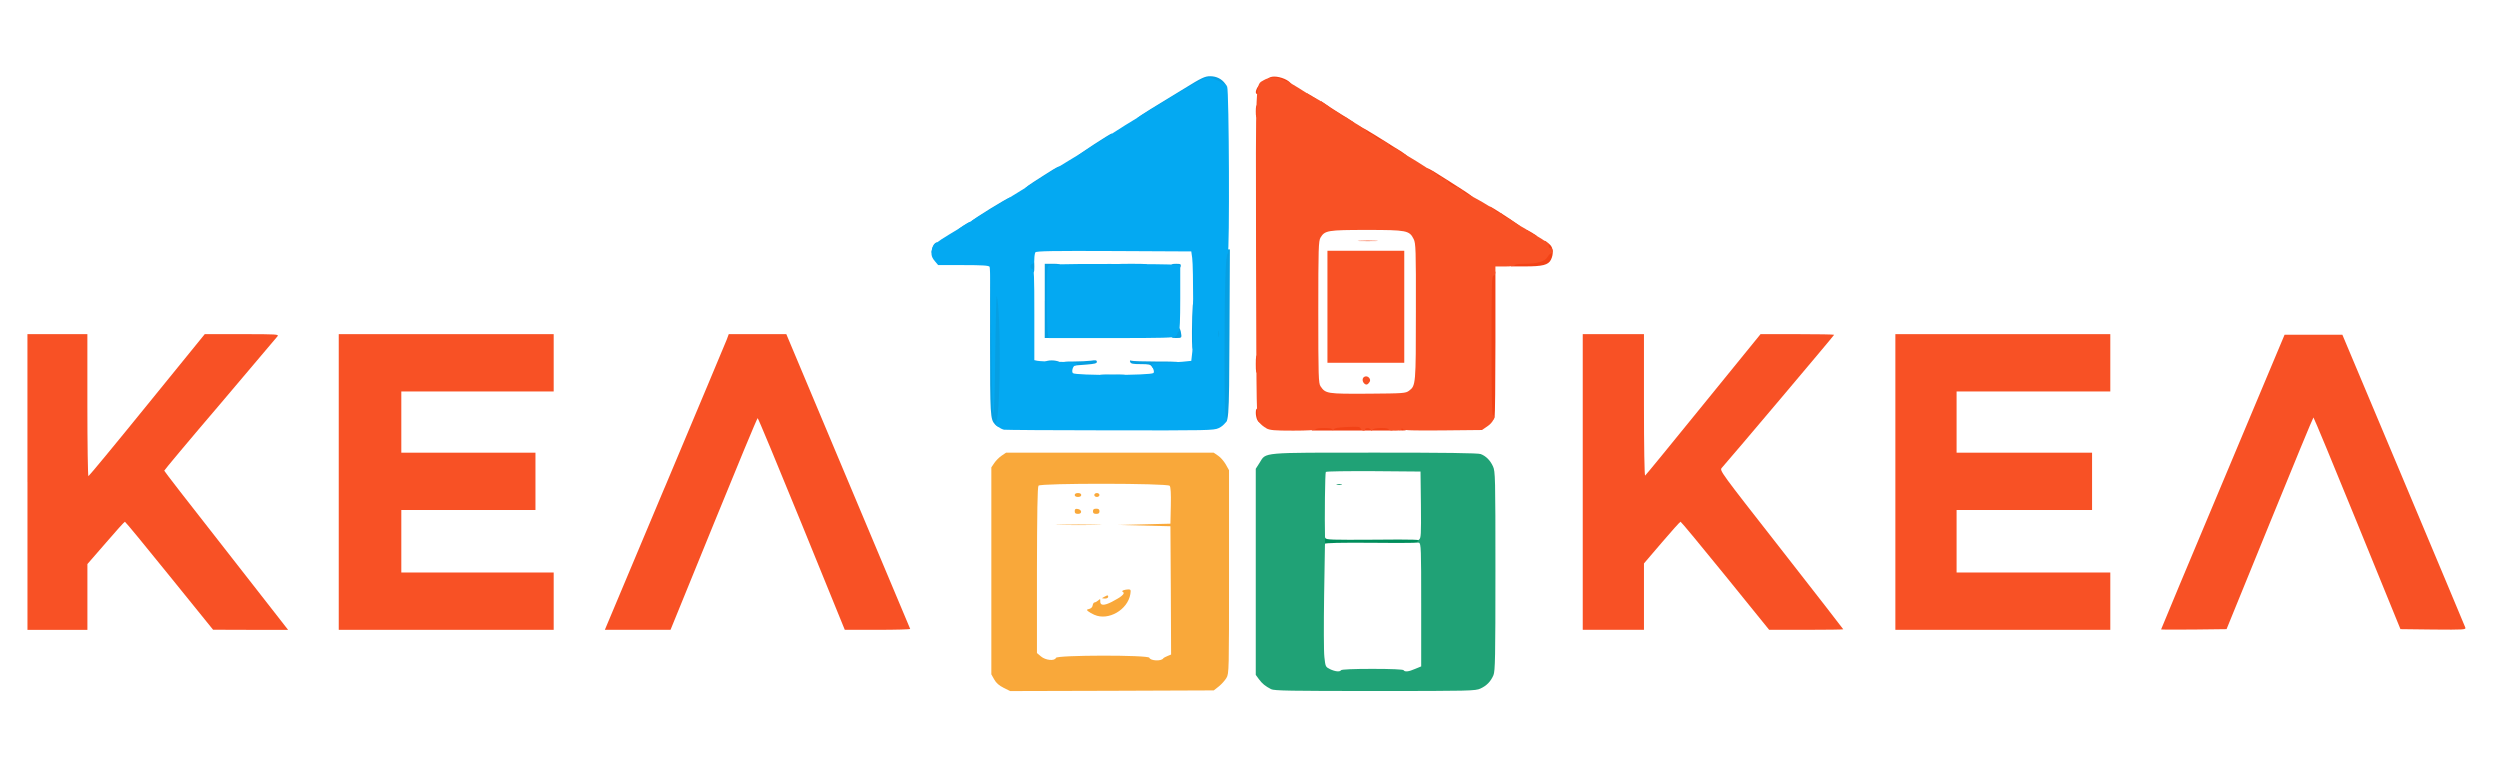 <?xml version="1.0"?>
<svg width="820" height="250" xmlns="http://www.w3.org/2000/svg" xmlns:svg="http://www.w3.org/2000/svg" preserveAspectRatio="xMidYMid meet" version="1.0">
 <g class="layer">
  <title>Layer 1</title>
  <g fill="#000000" id="svg_1">
   <path d="m2010.8,1826.8c-0.2,-1.9 -1.1,-2.4 -5,-2.9c-6.5,-1 -10.5,-3.6 -12.9,-8.7c-5,-10.2 1.2,-20.2 13.4,-21.8c3.7,-0.5 4.7,-1.1 4.7,-2.5c0,-1.4 0.7,-1.9 3,-1.9c2.2,0 3,0.5 3,1.8c0,1.4 1.3,2.1 5.9,3c7.1,1.5 11.5,5.1 13,10.8c2.7,10.1 -4.7,19.4 -15.4,19.4c-3.1,0 -3.5,0.3 -3.5,2.5c0,2.1 -0.5,2.5 -2.9,2.5c-2.3,0 -3,-0.5 -3.3,-2.2zm0.2,-18.4c0,-10.2 -0.2,-11.5 -1.6,-11c-0.9,0.3 -2.5,0.6 -3.6,0.6c-1.1,0 -3.5,1.5 -5.4,3.4c-3.7,3.7 -4.4,8 -2.1,12.6c1.4,2.8 7,6 10.5,6c2.2,0 2.2,-0.2 2.2,-11.6zm13.7,9.9c9.9,-4.7 6.7,-20.3 -4.3,-20.3l-3.4,0l0,11c0,10.5 0.1,11 2.1,11c1.2,0 3.7,-0.7 5.6,-1.7z" id="svg_2"/>
   <path d="m620,1809l0,-19l14.5,0l14.5,0l0,2.5l0,2.5l-11.5,0l-11.5,0l0,5.5l0,5.5l7.5,0c11.8,0 17.5,3.5 17.5,10.7c0,7.7 -7.6,11.3 -23.6,11.3l-7.4,0l0,-19zm22.8,12.4c2.6,-1.8 2.9,-6 0.5,-8.6c-1.3,-1.4 -3.1,-1.8 -9.5,-1.8l-7.8,0l0,6l0,6l7.3,0c4.9,0 8,-0.5 9.5,-1.6z" id="svg_3"/>
   <path d="m665,1809.2l0,-19.2l3,0l3,0l0,6.4l0,6.3l7.9,0.6c4.3,0.3 8.9,1.1 10.3,1.7c5.2,2.4 7.3,10.2 4.3,16c-2.4,4.6 -6.4,6 -18.1,6.7l-10.4,0.6l0,-19.1zm21.4,11.7c3.3,-2.6 3.6,-7.9 0.6,-10.9c-1.6,-1.6 -3.3,-2 -9,-2l-7,0l0,7.5l0,7.5l6.4,0c4.9,0 6.9,-0.5 9,-2.1z" id="svg_4"/>
   <path d="m702,1809l0,-19l3,0l3,0l0,19l0,19l-3,0l-3,0l0,-19z" id="svg_5"/>
   <path d="m732,1811.5l0,-16.5l-6.5,0c-6.3,0 -6.5,-0.1 -6.5,-2.5l0,-2.5l15.5,0l15.5,0l0,2.5c0,2.4 -0.3,2.5 -6,2.5l-6,0l0,16.5l0,16.5l-3,0l-3,0l0,-16.5z" id="svg_6"/>
   <path d="m771.7,1826.5c-13,-4.6 -16.6,-20.8 -6.8,-30.6c5.6,-5.7 14.5,-7.4 21.9,-4.4c16,6.7 16,28.3 0,35c-4.5,1.8 -10,1.9 -15.1,0zm13.9,-5.1c4,-1.9 7.4,-7.7 7.4,-12.5c0,-8 -7.9,-14.8 -15.7,-13.6c-13.6,2.2 -16.5,19.7 -4.2,25.9c4.3,2.2 8.1,2.3 12.5,0.2z" id="svg_7"/>
   <path d="m813,1809.1l0,-19.1l6.9,0c3.7,0 9.3,0.4 12.2,1c9.3,1.7 12.7,8.5 7.4,14.8c-2.9,3.4 -3.1,4.2 -1.1,4.2c1.9,0 5.6,4.8 5.6,7.2c0,3.2 -2.7,7.3 -5.7,8.7c-1.5,0.7 -7.9,1.5 -14,1.8l-11.3,0.6l0,-19.2zm23,11.9c2.4,-2.4 2.6,-5.3 0.4,-7.4c-1.1,-1.2 -3.6,-1.6 -9.5,-1.6l-7.9,0l0,5.5l0,5.5l7.5,0c6.2,0 7.9,-0.4 9.5,-2zm-1.8,-15.7c2.4,-2.1 2.3,-5.8 -0.2,-8.3c-1.6,-1.6 -3.3,-2 -8.5,-2l-6.5,0l0,6l0,6l6.7,0c4.8,0 7.2,-0.5 8.5,-1.7z" id="svg_8"/>
   <path d="m853.7,1826.3c0.4,-1 4.1,-9.4 8.4,-18.8c7.1,-16 7.8,-17 10.5,-17.3c2.9,-0.3 3.1,0 11.2,18c4.5,10.1 8.2,18.6 8.2,19.1c0,0.4 -1.3,0.7 -2.9,0.7c-2.4,0 -3.1,-0.6 -4.5,-4.5l-1.8,-4.5l-9.9,0l-10,0l-2,4.5c-1.7,3.9 -2.4,4.5 -4.9,4.5c-2.4,0 -2.8,-0.3 -2.3,-1.7zm25.7,-14.5c-1.8,-5.8 -6.6,-15 -7.3,-14.2c-0.4,0.5 -1.5,2.7 -2.4,4.9c-0.8,2.2 -2.3,5.7 -3.1,7.8l-1.6,3.7l7.6,0c7.3,0 7.5,-0.1 6.8,-2.2z" id="svg_9"/>
   <path d="m905.9,1822.5l3.9,-5.5l-3.9,-3.9c-3.5,-3.5 -3.9,-4.4 -3.9,-9c0,-4.4 0.5,-5.6 3.3,-8.6c3.6,-4 9.3,-5.5 20.3,-5.5l6.4,0l0,19l0,19l-3,0c-3,0 -3,-0.1 -3,-5.5l0,-5.5l-5.4,0l-5.3,0l-3.7,5.5c-3,4.6 -4.1,5.5 -6.6,5.5l-2.9,0l3.8,-5.5zm20.1,-19l0,-8.5l-4.2,0c-6,0 -11.6,1.8 -12.8,4c-1.7,3.2 -1.2,8.8 1,11c1.6,1.6 3.3,2 9,2l7,0l0,-8.5z" id="svg_10"/>
   <path d="m976,1811.5l0,-16.5l-6,0c-5.7,0 -6,-0.1 -6,-2.5l0,-2.5l15.5,0l15.5,0l0,2.5c0,2.4 -0.2,2.5 -6.5,2.5l-6.5,0l0,16.5l0,16.5l-3,0l-3,0l0,-16.5z" id="svg_11"/>
   <path d="m1007,1809l0,-19l13,0l13,0l0,2.5l0,2.5l-10,0l-10,0l0,5.5l0,5.5l9,0c8.9,0 9,0 9,2.5c0,2.5 -0.1,2.5 -9,2.5l-9,0l0,6l0,6l10.5,0l10.5,0l0,2.5l0,2.5l-13.5,0l-13.5,0l0,-19z" id="svg_12"/>
   <path d="m1044,1827.4c0,-0.3 2.9,-4.7 6.4,-9.7l6.4,-9.2l-6.4,-9.3l-6.4,-9.2l3.4,0c3,0 3.8,0.6 7.7,6.5c2.4,3.5 4.7,6.5 5.1,6.5c0.3,0 2.7,-2.9 5.3,-6.5c3.9,-5.5 5.1,-6.5 7.6,-6.5c1.6,0 2.9,0.3 2.9,0.6c0,0.3 -2.7,4.4 -6,9.1l-6,8.6l6.5,9.3c3.6,5.1 6.5,9.5 6.5,9.8c0,0.3 -1.3,0.6 -3,0.6c-2.5,0 -3.7,-1 -8.1,-7c-2.8,-3.8 -5.4,-7 -5.7,-7c-0.4,0 -2.9,3.2 -5.5,7c-4.1,6 -5.2,7 -7.8,7c-1.6,0 -2.9,-0.3 -2.9,-0.6z" id="svg_13"/>
   <path d="m1090,1809l0,-19l3,0l3,0l0,8l0,8l10,0l10,0l0,-8l0,-8l3,0l3,0l0,19l0,19l-3,0l-3,0l0,-8.5l0,-8.5l-10,0l-10,0l0,8.5l0,8.5l-3,0l-3,0l0,-19z" id="svg_14"/>
   <path d="m1139,1809l0,-19l3,0l2.9,0l0.3,13.8l0.3,13.7l10.4,-13.7c9.1,-12 10.8,-13.8 13.3,-13.8l2.8,0l0,19l0,19l-3,0l-3,0l0,-13.5c0,-7.4 -0.4,-13.5 -0.8,-13.5c-0.4,0 -5.2,6.1 -10.7,13.5c-8.6,11.5 -10.4,13.4 -12.7,13.5l-2.8,0l0,-19z" id="svg_15"/>
   <path d="m1188,1809l0,-19l3,0l3,0l0,8l0,8l4.3,0c4.2,0 4.3,-0.1 9.6,-8c4.7,-6.9 5.8,-8 8.3,-8c3.3,0 3.5,-0.4 -3.5,9.4c-2.6,3.7 -5.1,7.4 -5.4,8.2c-0.3,0.8 2.2,5.4 5.6,10.3c3.4,4.9 6.1,9.2 6.1,9.5c0,0.3 -1.3,0.6 -2.8,0.6c-2.5,0 -3.7,-1.1 -8.3,-8c-5.3,-7.8 -5.5,-7.9 -9.6,-8l-4.3,0l0,8l0,8l-3,0l-3,0l0,-19z" id="svg_16"/>
   <path d="m1229.5,1822.8c1.3,-2.9 5,-11.4 8.3,-18.8c5.7,-12.5 6.3,-13.5 9,-13.8c2.8,-0.3 3.1,0.1 8.2,11.5c3,6.5 6.8,15.1 8.7,19.1l3.2,7.2l-2.9,0c-2.6,0 -3.3,-0.7 -5.2,-4.5l-2.2,-4.5l-9.8,0l-9.7,0l-2,4.5c-1.7,3.9 -2.4,4.5 -5,4.5l-3,0l2.4,-5.2zm24.5,-9.5c0,-1.5 -6.4,-16.3 -7,-16.3c-0.4,0 -2.3,3.8 -4.2,8.5l-3.6,8.5l7.4,0c4.1,0 7.4,-0.3 7.4,-0.7z" id="svg_17"/>
   <path d="m1306.4,1826.1c-5,-2.3 -6.1,-3.8 -4.2,-5.7c1.2,-1.2 1.9,-1.1 5.3,0.7c6,3.1 12,2.2 16.2,-2.5c1.8,-2 3.3,-4.5 3.3,-5.6c0,-1.8 -0.6,-2 -8.5,-2c-8.4,0 -8.5,0 -8.5,-2.5c0,-2.5 0.1,-2.5 8.5,-2.5c9.9,0 10.5,-0.8 5.2,-6.6c-4.2,-4.7 -10.2,-5.6 -16.2,-2.5c-3.4,1.8 -4.1,1.9 -5.3,0.7c-1.9,-1.9 -0.8,-3.4 4.2,-5.7c5,-2.3 10.5,-2.4 15.4,-0.4c7.7,3.3 11.5,9.1 11.5,17.5c0,8.4 -3.8,14.2 -11.5,17.5c-4.9,2 -10.4,1.9 -15.4,-0.4z" id="svg_18"/>
   <path d="m1343,1825.5c0,-1.8 0.7,-2.6 2.5,-3.1c1.4,-0.3 3,-1.5 3.6,-2.6c0.9,-1.6 2.7,-19.9 2.9,-28c0,-1.6 1.3,-1.8 13.5,-1.8l13.5,0l0,19l0,19l-3,0l-3,0l0,-16.5l0,-16.5l-7.8,0l-7.9,0l-1.1,12.4c-1.4,16.2 -3.7,20.6 -10.6,20.6c-2.1,0 -2.6,-0.5 -2.6,-2.5z" id="svg_19"/>
   <path d="m1395,1809l0,-19l13.5,0l13.5,0l0,2.5l0,2.5l-10.5,0l-10.5,0l0,5.5l0,5.5l9,0c8.9,0 9,0 9,2.5c0,2.5 -0.1,2.5 -9,2.5l-9,0l0,6l0,6l10.5,0l10.5,0l0,2.5l0,2.5l-13.5,0l-13.5,0l0,-19z" id="svg_20"/>
   <path d="m1436,1809l0,-19l3,0l3,0l0,8l0,8l4.3,0c4.1,0 4.3,-0.1 9.5,-8c4.6,-7.1 5.6,-8 8.3,-8l3,0l-6.4,9.3l-6.5,9.2l6.4,9.3c3.5,5.2 6.4,9.6 6.4,9.8c0,0.2 -1.3,0.4 -2.9,0.4c-2.6,0 -3.7,-1.1 -8.6,-8c-5.4,-7.7 -5.8,-8 -9.6,-8l-3.9,0l0,8l0,8l-3,0l-3,0l0,-19z" id="svg_21"/>
   <path d="m1488,1811.5l0,-16.5l-6.5,0c-6.3,0 -6.5,-0.1 -6.5,-2.5l0,-2.5l15.5,0l15.5,0l0,2.5c0,2.4 -0.3,2.5 -6,2.5l-6,0l0,16.5l0,16.5l-3,0l-3,0l0,-16.5z" id="svg_22"/>
   <path d="m1518,1808.8l0,-19.1l10.4,0.6c6.5,0.4 11.6,1.2 13.5,2.2c5.9,3 8.3,9.7 5.7,15.8c-2.1,5.2 -6.5,7.5 -15.8,8.3l-7.8,0.7l0,5.3c0,5.3 0,5.4 -3,5.4l-3,0l0,-19.2zm22.4,0.3c1.2,-1.3 2,-3.4 2,-5.6c0,-5.5 -2.7,-7.5 -11.2,-8.2l-7.2,-0.6l0,8.8l0,8.8l7.2,-0.6c5.3,-0.5 7.7,-1.1 9.2,-2.6z" id="svg_23"/>
   <path d="m1568.9,1825.2c-3.9,-2 -5.8,-3.8 -7.6,-7.1c-5,-9.6 -1.8,-20.4 7.6,-25.3c13.9,-7.3 29.1,1.2 29.1,16.2c0,15 -15.2,23.5 -29.1,16.2zm15.6,-3.6c4.5,-1.9 7.5,-6.9 7.5,-12.6c0,-10.6 -9.5,-16.7 -19.5,-12.6c-9.8,4.1 -10,20.9 -0.2,25.1c4.2,1.8 7.9,1.8 12.2,0.1z" id="svg_24"/>
   <path d="m1612,1809l0,-19l3,0l3,0l0,8l0,8l10.5,0l10.5,0l0,-8l0,-8l3,0l3,0l0,19l0,19l-3,0l-2.9,0l-0.3,-8.2l-0.3,-8.3l-10.2,-0.3l-10.3,-0.3l0,8.6l0,8.5l-3,0l-3,0l0,-19z" id="svg_25"/>
   <path d="m1661,1809l0,-19l3,0l3,0l0,13.5c0,7.4 0.3,13.5 0.8,13.5c0.4,-0.1 5.2,-6.1 10.7,-13.5c8.6,-11.6 10.4,-13.5 12.8,-13.5l2.7,0l0,19l0,19l-3,0l-3,0l0,-13.5c0,-7.4 -0.3,-13.5 -0.7,-13.5c-0.5,0.1 -5.3,6.1 -10.8,13.5c-8.6,11.7 -10.3,13.5 -12.7,13.5l-2.8,0l0,-19z" id="svg_26"/>
   <path d="m1710,1809l0,-19l3,0l3,0l0,8l0,8l4.3,0c4.3,0 4.4,-0.1 9.8,-8c4.5,-6.7 5.8,-8 8.2,-8c1.5,0 2.7,0.2 2.7,0.5c0,0.3 -2.7,4.3 -6,8.9c-3.3,4.7 -6,8.7 -6,9.1c0,0.4 3,4.9 6.6,10.1l6.5,9.4l-3.3,0c-3.1,0 -3.8,-0.7 -8.7,-8c-5.4,-7.9 -5.5,-8 -9.8,-8l-4.3,0l0,8l0,8l-3,0l-3,0l0,-19z" id="svg_27"/>
   <path d="m1750,1827.3c0,-0.5 3.7,-9 8.2,-19.1c8.1,-18 8.3,-18.3 11.2,-18c2.7,0.3 3.4,1.3 10.5,17.3c10.2,22.5 9.6,20.5 6.1,20.5c-2.5,0 -3.2,-0.6 -4.9,-4.5l-2,-4.5l-9.9,0l-10,0l-1.9,4.5c-1.5,3.8 -2.2,4.5 -4.5,4.5c-1.6,0 -2.8,-0.3 -2.8,-0.7zm23.5,-21.4c-3.4,-8.2 -4.2,-9.6 -4.8,-8.8c-0.6,0.6 -6.7,15.7 -6.7,16.3c0,0.3 3.4,0.6 7.5,0.6l7.4,0l-3.4,-8.1z" id="svg_28"/>
   <path d="m1834,1811.5l0,-16.5l-6,0c-5.7,0 -6,-0.1 -6,-2.5l0,-2.5l15.5,0l15.5,0l0,2.5c0,2.4 -0.2,2.5 -6.5,2.5l-6.5,0l0,16.5l0,16.5l-3,0l-3,0l0,-16.5z" id="svg_29"/>
   <path d="m1865,1809l0,-19l13,0l13,0l0,2.5l0,2.5l-10,0l-10,0l0,5.5l0,5.5l9,0c8.9,0 9,0 9,2.5c0,2.5 -0.1,2.5 -9,2.5l-9,0l0,6l0,6l10.5,0l10.5,0l0,2.5l0,2.5l-13.5,0l-13.5,0l0,-19z" id="svg_30"/>
   <path d="m1901,1825c0,-1.6 0.3,-2.9 0.8,-2.9c5.3,0.9 7,-3.3 7.8,-19.5l0.7,-12.6l13.4,0l13.3,0l0,19l0,19l-3,0l-3,0l0,-16.5l0,-16.5l-7.8,0l-7.9,0l-0.6,10.4c-0.9,16.6 -3.8,22.6 -10.8,22.6c-2.6,0 -2.9,-0.4 -2.9,-3z" id="svg_31"/>
   <path d="m1953,1809l0,-19l13.5,0l13.5,0l0,2.5l0,2.5l-10.5,0l-10.5,0l0,5.5l0,5.5l9.5,0c9.5,0 9.5,0 9.5,2.5c0,2.5 0,2.5 -9.5,2.5l-9.5,0l0,6l0,6l11,0l11,0l0,2.5l0,2.5l-14,0l-14,0l0,-19z" id="svg_32"/>
   <path d="m2056.9,1825.2c-13.4,-7 -13.4,-25.4 0,-32.4c13.9,-7.3 29.1,1.2 29.1,16.2c0,15 -15.2,23.5 -29.1,16.2zm15.6,-3.6c4.5,-1.9 7.5,-6.9 7.5,-12.6c0,-10.6 -9.5,-16.7 -19.5,-12.6c-9.8,4.1 -10,20.9 -0.2,25.1c4.2,1.8 7.9,1.8 12.2,0.1z" id="svg_33"/>
   <path d="m2100,1809l0,-19l3,0l3,0l0,8l0,8l10.5,0l10.5,0l0,-8l0,-8l3,0l3,0l0,19l0,19l-3,0l-2.9,0l-0.3,-8.2l-0.3,-8.3l-10.2,-0.3l-10.3,-0.3l0,8.6l0,8.5l-3,0l-3,0l0,-19z" id="svg_34"/>
   <path d="m2149,1809l0,-19l3,0l3,0l0,6.4l0,6.3l8.1,0.6c4.4,0.4 9.2,1.2 10.7,1.9c3.7,1.8 6.5,7.7 5.7,12.1c-1.4,7.4 -8.7,10.7 -23.6,10.7l-6.9,0l0,-19zm22.1,12.1c1.7,-1.3 2.3,-2.9 2.3,-5.6c0,-5.6 -2.9,-7.5 -11.5,-7.5l-6.9,0l0,7.5l0,7.5l6.9,0c5.2,0 7.4,-0.4 9.2,-1.9z" id="svg_35"/>
   <path d="m2186,1809l0,-19l3,0l3,0l0,19l0,19l-3,0l-3,0l0,-19z" id="svg_36"/>
   <path d="m2234,1809l0,-19l3,0l3,0l0,8l0,8l4.3,0c4.2,0 4.3,-0.1 9.6,-8c4.7,-6.9 5.8,-8 8.3,-8c3.3,0 3.5,-0.4 -3.5,9.4c-2.6,3.7 -5.1,7.4 -5.4,8.2c-0.3,0.8 2.2,5.4 5.6,10.3c3.4,4.9 6.1,9.2 6.1,9.5c0,0.3 -1.3,0.6 -2.8,0.6c-2.5,0 -3.7,-1.1 -8.3,-8c-5.3,-7.8 -5.5,-7.9 -9.6,-8l-4.3,0l0,8l0,8l-3,0l-3,0l0,-19z" id="svg_37"/>
   <path d="m2286.5,1826.2c-13,-6.2 -15.6,-21.7 -5.2,-30.9c4.7,-4.1 9.8,-5.7 16,-5c18,2.2 23.6,24.4 8.6,34.4c-5.2,3.4 -13.9,4.1 -19.4,1.5zm14.4,-5c5.2,-2.6 7.5,-6.3 7.5,-12.2c0,-5.9 -2.3,-9.6 -7.5,-12.2c-6.7,-3.5 -14.6,-1.1 -18.1,5.3c-6.5,12.2 5.9,25.4 18.1,19.1z" id="svg_38"/>
   <path d="m2328,1809l0,-19.3l10.8,0.5c11.9,0.6 16.1,2 18,6.3c1.9,4.1 1.4,6.4 -1.8,9.6l-2.9,3l2.5,1.1c3.8,1.8 5.8,6.2 4.4,10.2c-1.7,5.3 -5.5,6.7 -19.1,7.3l-11.9,0.6l0,-19.3zm23.4,12.7c2.1,-1.6 2.4,-6 0.6,-8.2c-0.9,-1.1 -3.4,-1.5 -9.6,-1.5l-8.4,0l0,5.5l0,5.5l7.8,0c4.9,0 8.5,-0.5 9.6,-1.3zm-1,-16.9c2.1,-3 2,-5.4 -0.4,-7.8c-1.6,-1.6 -3.3,-2 -9,-2l-7,0l0,6l0,6l7.4,0c6.6,0 7.7,-0.3 9,-2.2z" id="svg_39"/>
   <path d="m2373,1808.8l0,-19.1l10.4,0.6c15.4,0.9 20.1,3.9 20.1,13.2c0,8.6 -4.5,12.1 -17,13.2l-7.5,0.6l0,5.3c0,5.3 0,5.4 -3,5.4l-3,0l0,-19.2zm18.4,2.2c5.6,-1.2 7.8,-5.6 5.6,-10.9c-1.4,-3.6 -2.6,-4.1 -11.2,-4.8l-6.8,-0.6l0,8.7l0,8.6l4.3,0c2.3,0 6,-0.5 8.1,-1z" id="svg_40"/>
   <path d="m2417,1809l0,-19l3,0l3,0l0,6.4l0,6.3l8,0.6c12.5,1 16,3.6 16,12.1c0,9 -6.6,12.6 -23.1,12.6l-6.9,0l0,-19zm22,12c1.3,-1.3 2,-3.3 2,-5.9c0,-5.5 -2.5,-7.1 -11.2,-7.1l-6.8,0l0,7.5l0,7.5l7,0c5.7,0 7.4,-0.4 9,-2z" id="svg_41"/>
   <path d="m2454,1809l0,-19l3,0l3,0l0,19l0,19l-3,0l-3,0l0,-19z" id="svg_42"/>
   <path d="m1276,1813.5c0,-2.4 0.2,-2.5 7,-2.5c6.8,0 7,0.1 7,2.5c0,2.4 -0.2,2.5 -7,2.5c-6.8,0 -7,-0.1 -7,-2.5z" id="svg_43"/>
   <path d="m1798,1813.5c0,-2.4 0.2,-2.5 7,-2.5c6.8,0 7,0.1 7,2.5c0,2.4 -0.2,2.5 -7,2.5c-6.8,0 -7,-0.1 -7,-2.5z" id="svg_44"/>
   <path d="m2206,1813.5c0,-2.4 0.2,-2.5 7,-2.5c6.8,0 7,0.1 7,2.5c0,2.4 -0.2,2.5 -7,2.5c-6.8,0 -7,-0.1 -7,-2.5z" id="svg_45"/>
  </g>
  <g id="svg_109">
   <g fill="#008d5b" id="svg_46">
    <path d="m433.69,177.31c0,-1.54 0.56,-2.01 1.03,-0.85c0.21,0.6 2.18,0.64 15.85,0.56c13.63,-0.13 15.59,-0.04 15.59,0.51c0,0.56 -2.01,0.64 -15.81,0.51c-10.6,-0.09 -15.81,0.04 -15.81,0.34c0,0.21 -0.17,0.43 -0.43,0.43c-0.21,0 -0.43,-0.68 -0.43,-1.5l0.01,0z" id="svg_47"/>
    <path d="m438.52,158.86c0.38,-0.09 1.07,-0.09 1.5,0c0.38,0.13 0.04,0.21 -0.77,0.21c-0.81,0 -1.15,-0.09 -0.73,-0.21z" id="svg_48"/>
   </g>
   <g fill="#20a276" id="svg_49">
    <path d="m416.94,226.06c-1.97,-1.03 -2.91,-1.79 -4.02,-3.29l-1.03,-1.41l0,-33.8l0,-33.8l1.28,-2.01c2.18,-3.46 0,-3.29 37.85,-3.29c22.64,0 33.84,0.13 34.65,0.47c1.71,0.64 3.12,2.05 4.02,4.02c0.77,1.62 0.81,3.55 0.81,34.31c0,28.45 -0.09,32.77 -0.64,34.18c-0.9,2.09 -2.22,3.46 -4.27,4.4c-1.62,0.77 -3.55,0.81 -34.61,0.81c-27.69,0 -33.07,-0.09 -34.05,-0.6l0.01,0.01zm22.94,-6.24c0.17,-0.26 4.06,-0.43 10.25,-0.43c6.2,0 10.08,0.17 10.25,0.43c0.38,0.64 1.67,0.51 3.8,-0.43l1.97,-0.81l0,-20.08c0,-18.67 -0.04,-20.12 -0.73,-20.51c-0.73,-0.38 -0.73,-0.43 0,-0.98c0.68,-0.51 0.73,-1.45 0.64,-11.45l-0.13,-10.89l-15.34,-0.13c-8.46,-0.04 -15.51,0.04 -15.72,0.26c-0.26,0.26 -0.43,14.74 -0.26,22.3c0,0.6 -0.13,8.76 -0.3,18.16c-0.13,9.4 -0.13,18.54 0.09,20.29c0.34,3.12 0.38,3.2 1.84,3.93c1.71,0.81 3.25,0.98 3.63,0.34l0.01,0z" id="svg_50"/>
   </g>
   <g fill="#f24216" id="svg_51">
    <path d="m430.27,140.23c0,-1.03 0.09,-1.03 5.98,-1.32c3.29,-0.13 9.23,-0.13 13.24,0c7.26,0.3 7.26,0.3 7.26,1.32l0,0.98l-13.24,0l-13.24,0l0,-0.98z" id="svg_52"/>
    <path d="m458.47,140.14c0,-0.94 0.17,-1.07 1.5,-1.07c1.32,0 1.5,0.13 1.5,1.07c0,0.94 -0.17,1.07 -1.5,1.07c-1.32,0 -1.5,-0.13 -1.5,-1.07z" id="svg_53"/>
    <path d="m412.41,137.79c-0.26,-0.47 -0.51,-1.54 -0.51,-2.35c0,-1.2 0.17,-1.5 0.85,-1.5c0.77,0 0.85,0.3 0.85,2.35c0,2.48 -0.3,2.91 -1.2,1.5l0.01,0z" id="svg_54"/>
    <path d="m488.5,137.5c-0.43,-0.17 -0.56,-5.43 -0.56,-24.31l0,-24.1l1.28,0l1.28,0l0,23.41c0,12.86 -0.13,23.8 -0.26,24.35c-0.26,0.94 -0.68,1.07 -1.75,0.64l0.01,0.01z" id="svg_55"/>
    <path d="m411.9,119.42c0,-2.69 0.09,-2.99 0.85,-2.99c0.77,0 0.85,0.3 0.85,2.99c0,2.69 -0.09,2.99 -0.85,2.99c-0.77,0 -0.85,-0.3 -0.85,-2.99z" id="svg_56"/>
    <path d="m495.64,86.31c0,-1.03 0.09,-1.07 2.78,-1.07c3.72,0 6.92,-0.73 7.65,-1.75c0.38,-0.56 0.51,-1.54 0.34,-2.82c-0.21,-2.14 0,-2.18 1.97,-0.43c1.11,1.03 1.24,3.16 0.3,5c-0.85,1.67 -2.73,2.14 -8.42,2.14l-4.61,0l0,-1.07l-0.01,0z" id="svg_57"/>
    <path d="m500.77,76.65l0,-1.28l1.71,0.94c0.94,0.56 1.71,1.11 1.71,1.32c0,0.17 -0.77,0.34 -1.71,0.34c-1.62,0 -1.71,-0.09 -1.71,-1.32z" id="svg_58"/>
    <path d="m495.21,73.49c0,-0.94 -0.17,-1.07 -1.71,-1.07c-1.24,0 -1.71,-0.17 -1.71,-0.64c0,-0.34 -0.38,-0.64 -0.85,-0.64c-1.2,0 -2.56,-1.28 -2.56,-2.44c0,-0.56 0.13,-0.98 0.26,-0.98c0.51,0 9.95,6.2 10,6.54c0,0.17 -0.77,0.3 -1.71,0.3c-1.54,0 -1.71,-0.09 -1.71,-1.07l-0.01,0z" id="svg_59"/>
    <path d="m478.98,64.31c-0.47,-0.47 -1.03,-0.85 -1.28,-0.85c-0.21,0 -0.43,-0.17 -0.43,-0.38c0,-0.21 -0.56,-0.47 -1.2,-0.6c-0.68,-0.13 -1.71,-0.73 -2.26,-1.32c-0.56,-0.6 -1.28,-1.11 -1.54,-1.11c-0.3,0 -0.56,-0.17 -0.56,-0.43c0,-0.21 -0.34,-0.43 -0.77,-0.43c-0.43,0 -1.03,-0.38 -1.37,-0.85c-0.34,-0.47 -0.85,-0.85 -1.15,-0.85c-0.34,0 -0.56,-0.51 -0.56,-1.28c0,-1.58 -0.38,-1.75 7.26,3.08c9.27,5.9 9.27,5.9 6.41,5.9c-1.15,0 -2.01,-0.3 -2.56,-0.85l0.01,-0.03z" id="svg_60"/>
    <path d="m458.04,50.64c0,-0.68 -0.3,-0.85 -1.45,-0.85c-1.03,0 -1.84,-0.38 -2.82,-1.28c-0.77,-0.68 -1.71,-1.28 -2.14,-1.28c-0.38,0 -1.24,-0.47 -1.88,-1.07c-0.64,-0.6 -1.45,-1.07 -1.79,-1.07c-0.34,0 -0.73,-0.3 -0.85,-0.64c-0.17,-0.34 -0.51,-0.64 -0.85,-0.64c-0.38,0 -0.6,-0.47 -0.6,-1.32l0,-1.28l2.48,1.37c1.32,0.77 4.06,2.44 6.07,3.72c2.01,1.28 4.44,2.82 5.47,3.42c0.98,0.64 1.79,1.28 1.79,1.45c0,0.21 -0.77,0.34 -1.71,0.34c-1.41,0 -1.71,-0.13 -1.71,-0.85l-0.01,-0.02z" id="svg_61"/>
    <path d="m440.95,40.17c0,-0.38 -0.38,-0.64 -1.07,-0.64c-0.85,0 -1.07,-0.21 -1.07,-1.07c0,-0.94 -0.17,-1.07 -1.71,-1.07c-1.41,0 -1.71,-0.13 -1.71,-0.85c0,-0.64 -0.3,-0.85 -1.07,-0.85c-0.9,0 -1.07,-0.21 -1.07,-1.28l0,-1.28l3.12,2.09c1.67,1.11 4.19,2.69 5.55,3.5c1.32,0.77 2.44,1.58 2.44,1.75c0,0.21 -0.77,0.34 -1.71,0.34c-1.24,0 -1.71,-0.17 -1.71,-0.64l0.01,0z" id="svg_62"/>
    <path d="m411.9,36.54c0,-1.84 0.13,-2.14 0.85,-2.14c0.73,0 0.85,0.3 0.85,2.14c0,1.84 -0.13,2.14 -0.85,2.14c-0.73,0 -0.85,-0.3 -0.85,-2.14z" id="svg_63"/>
    <path d="m428.56,31.79l0,-1.28l1.71,0.94c0.94,0.56 1.71,1.11 1.71,1.32c0,0.17 -0.77,0.34 -1.71,0.34c-1.62,0 -1.71,-0.09 -1.71,-1.32z" id="svg_64"/>
    <path d="m411.9,30.3c0,-0.9 0.77,-2.31 1.28,-2.31c0.26,0 0.43,0.68 0.43,1.5c0,1.2 -0.17,1.5 -0.85,1.5c-0.47,0 -0.85,-0.3 -0.85,-0.68l-0.01,-0.01z" id="svg_65"/>
    <path d="m419.16,27.31c-0.6,-0.3 -1.58,-0.6 -2.22,-0.6c-1.79,0 -1.54,-1.2 0.3,-1.54c1.79,-0.3 4.83,0.68 5.98,1.97c0.77,0.85 0.73,0.85 -1.11,0.81c-1.03,-0.04 -2.35,-0.3 -2.95,-0.64z" id="svg_66"/>
   </g>
   <g fill="#f85125" id="svg_67">
    <path d="m9,158.09l0,-48.49l9.83,0l9.83,0l0,23.29c0,12.82 0.17,23.29 0.34,23.29c0.17,0 8.84,-10.47 19.23,-23.29l18.93,-23.29l12.22,0c11.45,0 12.18,0.04 11.62,0.73c-0.34,0.43 -8.8,10.42 -18.84,22.26c-10.08,11.79 -18.29,21.62 -18.29,21.79c0,0.17 7.99,10.51 17.77,22.94c9.74,12.48 18.88,24.14 20.29,25.98l2.56,3.29l-12.3,0l-12.3,-0.04l-14.31,-17.69c-7.86,-9.74 -14.44,-17.73 -14.61,-17.73c-0.17,0 -2.99,3.12 -6.28,6.96l-6.02,6.92l0,10.81l0,10.77l-9.83,0l-9.83,0l0,-48.49l-0.01,-0.01z" id="svg_68"/>
    <path d="m111.11,158.09l0,-48.49l35.25,0l35.25,0l0,9.4l0,9.4l-24.99,0l-24.99,0l0,10.04l0,10.04l22,0l22,0l0,9.4l0,9.4l-22,0l-22,0l0,10.25l0,10.25l24.99,0l24.99,0l0,9.4l0,9.4l-35.25,0l-35.25,0l0,-48.49z" id="svg_69"/>
    <path d="m218.01,159.93c10.81,-25.68 19.95,-47.51 20.34,-48.49l0.68,-1.84l9.44,0l9.44,0l20.25,48.19c11.11,26.49 20.29,48.28 20.38,48.49c0.09,0.17 -4.7,0.3 -10.64,0.3l-10.81,0l-14.14,-34.74c-7.78,-19.06 -14.27,-34.69 -14.44,-34.69c-0.17,0 -6.67,15.64 -14.44,34.74l-14.14,34.69l-10.77,0l-10.77,0l19.61,-46.66l0.01,0.01z" id="svg_70"/>
    <path d="m519.14,158.09l0,-48.49l10.04,0l10.04,0l0,23.33c0,13.5 0.17,23.2 0.38,23.07c0.21,-0.13 8.8,-10.64 19.1,-23.33l18.76,-23.07l12.05,0c6.67,0 12.09,0.09 12.09,0.21c0,0.21 -33.92,40.38 -36.83,43.62c-0.81,0.9 -0.73,0.98 19.53,26.87c11.15,14.27 20.29,26.02 20.29,26.11c0,0.09 -5.47,0.17 -12.13,0.17l-12.18,0l-14.36,-17.73c-7.9,-9.74 -14.53,-17.73 -14.7,-17.73c-0.17,0 -2.95,3.08 -6.15,6.84l-5.85,6.84l0,10.89l0,10.89l-10.04,0l-10.04,0l0,-48.49z" id="svg_71"/>
    <path d="m621.68,158.09l0,-48.49l35.25,0l35.25,0l0,9.4l0,9.4l-25.21,0l-25.21,0l0,10.04l0,10.04l22.22,0l22.22,0l0,9.4l0,9.4l-22.22,0l-22.22,0l0,10.25l0,10.25l25.21,0l25.21,0l0,9.4l0,9.4l-35.25,0l-35.25,0l0,-48.49z" id="svg_72"/>
    <path d="m708.84,206.45c0,-0.13 9.1,-21.88 20.25,-48.41l20.25,-48.24l9.48,0l9.48,0l20.04,47.64c11.02,26.19 20.12,47.98 20.29,48.41c0.21,0.68 -0.38,0.73 -10.51,0.64l-10.77,-0.13l-14.14,-34.69c-7.78,-19.1 -14.27,-34.74 -14.4,-34.74c-0.13,0 -6.58,15.64 -14.36,34.74l-14.14,34.69l-10.77,0.13c-5.9,0.04 -10.72,0.04 -10.72,-0.04l0.02,0z" id="svg_73"/>
    <path d="m415.36,140.44c-0.81,-0.38 -1.88,-1.28 -2.35,-1.92c-0.9,-1.2 -0.9,-1.37 -1.03,-54.82c-0.09,-59.05 -0.26,-55.71 2.56,-57.42c1.67,-1.03 4.32,-1.11 6.07,-0.21c0.64,0.34 1.37,0.64 1.58,0.64c0.38,0 7.31,4.27 7.65,4.74c0.13,0.13 0.68,0.43 1.28,0.6c0.9,0.26 4.83,2.82 5.55,3.63c0.13,0.13 0.94,0.6 1.84,1.03c0.85,0.47 1.58,0.98 1.58,1.2c0,0.17 0.26,0.34 0.6,0.34c0.34,0 0.9,0.26 1.2,0.56c0.3,0.26 1.28,0.85 2.14,1.32c0.85,0.43 1.97,1.15 2.44,1.58c0.47,0.47 1.03,0.81 1.28,0.81c0.21,0 0.47,0.3 0.64,0.64c0.13,0.34 0.51,0.64 0.85,0.64c0.34,0 1.15,0.47 1.79,1.07c0.64,0.6 1.5,1.07 1.92,1.07c0.43,0 1.03,0.3 1.41,0.64c0.34,0.34 0.85,0.64 1.11,0.64c0.26,0 0.34,0.21 0.21,0.43c-0.17,0.26 0.3,0.56 1.03,0.68c0.68,0.17 1.67,0.64 2.14,1.07c0.47,0.47 0.98,0.81 1.11,0.81c0.43,0 8.97,5.3 9.1,5.64c0.09,0.17 0.43,0.34 0.77,0.34c0.34,0 0.6,0.21 0.6,0.43c0,0.26 0.3,0.43 0.68,0.43c0.34,0 0.51,0.21 0.38,0.43c-0.13,0.26 0.13,0.43 0.6,0.43c0.51,0 0.9,0.17 0.9,0.38c0,0.21 0.51,0.51 1.11,0.64c0.64,0.17 1.03,0.43 0.85,0.56c-0.34,0.38 1.92,1.84 2.86,1.84c0.38,0 0.73,0.21 0.73,0.43c0,0.26 0.3,0.43 0.64,0.43c0.34,0 0.64,0.21 0.64,0.47c0,0.21 0.73,0.73 1.62,1.11c2.26,0.94 7.82,4.19 8.93,5.21c0.51,0.51 1.24,0.9 1.62,0.9c0.38,0 0.77,0.26 0.9,0.6c0.13,0.34 0.64,0.73 1.15,0.85c0.56,0.13 1.32,0.56 1.79,0.98c0.51,0.43 1.79,1.24 2.91,1.84c1.15,0.6 2.44,1.41 2.86,1.84c0.47,0.38 0.94,0.73 1.11,0.73c0.51,0 5.3,3.03 5.26,3.33c-0.13,0.85 0.13,1.37 0.68,1.37c0.34,0 0.64,0.38 0.64,0.85c0,0.47 -0.26,0.85 -0.51,0.85c-0.3,0 -0.85,0.56 -1.24,1.24c-0.85,1.45 -3.46,2.18 -7.86,2.18c-1.58,0 -2.78,0.17 -2.78,0.43c0,0.26 -1.37,0.43 -3.2,0.43l-3.2,0l0,1.5c0,1.03 -0.21,1.5 -0.64,1.5c-0.56,0 -0.64,2.82 -0.64,22.82c0,16.92 0.13,22.86 0.51,22.99c0.98,0.34 -0.09,2.48 -1.88,3.63l-1.75,1.2l-12.82,0.13c-10.13,0.09 -12.9,0 -13.16,-0.43c-0.3,-0.43 -0.38,-0.43 -0.38,0c0,0.34 -0.73,0.51 -2.14,0.51c-1.15,0 -2.14,-0.17 -2.14,-0.43c0,-0.64 -5,-0.56 -5.3,0.13c-0.21,0.43 -0.3,0.43 -0.51,0c-0.3,-0.64 -1.88,-0.73 -1.88,-0.13c0,0.68 -1.15,0.47 -1.45,-0.26c-0.21,-0.6 -0.9,-0.68 -4.36,-0.51c-2.95,0.13 -4.19,0.34 -4.49,0.77c-0.26,0.43 -0.38,0.47 -0.38,0.13c0,-0.38 -0.85,-0.56 -2.78,-0.56c-1.58,0 -2.78,0.17 -2.78,0.43c0,0.26 -2.73,0.43 -7.35,0.43c-6.2,0 -7.65,-0.13 -8.84,-0.77l0.02,-0.04zm46.83,-12.3c2.18,-1.62 2.22,-2.09 2.22,-26.02c0.04,-20.34 -0.04,-22.35 -0.73,-23.71c-1.41,-2.82 -2.26,-2.99 -15.38,-2.99c-12.86,0 -13.76,0.17 -15.17,2.52c-0.64,1.11 -0.73,3.33 -0.73,24.48c0,21.11 0.09,23.33 0.73,24.27c1.67,2.44 2.05,2.52 15.81,2.44c11.49,-0.09 12.09,-0.13 13.24,-0.98l0.01,-0.01z" id="svg_74"/>
    <path d="m447.44,125.75c-0.73,-0.73 -0.64,-1.92 0.21,-2.22c1.03,-0.43 2.18,0.85 1.58,1.75c-0.6,0.94 -1.15,1.11 -1.79,0.47z" id="svg_75"/>
    <path d="m435.4,100.62l0,-18.37l12.6,0l12.6,0l0,18.37l0,18.37l-12.6,0l-12.6,0l0,-18.37z" id="svg_76"/>
    <path d="m445.99,78.96c1.45,-0.09 3.85,-0.09 5.34,0c1.45,0.09 0.26,0.13 -2.69,0.13c-2.95,0 -4.14,-0.04 -2.65,-0.13z" id="svg_77"/>
   </g>
   <g fill="#079fe2" id="svg_78">
    <path d="m326.32,139.16c-1.5,-1.67 -1.58,-2.86 -1.58,-27.04c0,-23.58 0,-23.88 0.85,-23.88c0.77,0 0.85,0.3 0.85,3.42c0,3.08 0.09,3.42 0.81,3.42c0.47,0 0.9,0.38 1.07,0.98c0.73,2.91 1.11,13.71 0.9,24.65c-0.13,6.71 -0.21,12.95 -0.21,13.84c0.04,2.14 -0.9,5.38 -1.54,5.38c-0.26,0 -0.77,-0.34 -1.15,-0.77z" id="svg_79"/>
    <path d="m400.92,138.35c-0.43,-0.17 -0.56,-3.2 -0.56,-13.2l0,-12.99l-1.07,0c-1.03,0 -1.07,-0.09 -1.07,-2.78c0,-2.69 0.04,-2.78 1.07,-2.78l1.07,0l0,-5.26c0,-2.91 0.13,-8.5 0.3,-12.39l0.26,-7.14l1.24,0l1.24,0l-0.13,27.47c-0.13,29.82 -0.17,29.95 -2.35,29.05l0,0.02z" id="svg_80"/>
    <path d="m360.2,123.69c0,-0.81 0.3,-0.85 4.7,-0.85c4.4,0 4.7,0.04 4.7,0.85c0,0.81 -0.3,0.85 -4.7,0.85c-4.4,0 -4.7,-0.04 -4.7,-0.85z" id="svg_81"/>
    <path d="m377.8,120.28c-0.43,-0.73 -0.98,-0.85 -3.67,-0.85c-2.52,0 -3.2,-0.13 -3.42,-0.68c-0.21,-0.51 -0.09,-0.64 0.43,-0.43c0.34,0.13 4.1,0.26 8.33,0.26c7.22,0 7.65,0.04 7.65,0.81c0,0.73 -0.43,0.81 -3.72,0.98c-2.09,0.13 -4.06,0.34 -4.4,0.47c-0.43,0.21 -0.85,0 -1.2,-0.56z" id="svg_82"/>
    <path d="m348.66,119.47c0,-0.85 0.21,-0.9 3.59,-0.9c1.97,0 4.44,-0.13 5.55,-0.26c1.58,-0.26 1.97,-0.17 1.97,0.38c0,0.51 -0.77,0.68 -3.5,0.9c-1.97,0.13 -4.44,0.34 -5.55,0.51c-1.88,0.21 -2.05,0.17 -2.05,-0.64l-0.01,0.01z" id="svg_83"/>
    <path d="m342.26,119.25c0,-0.34 0.6,-0.73 1.32,-0.9c1.79,-0.38 4.23,0.09 4.23,0.85c0,0.51 -0.64,0.64 -2.78,0.64c-2.09,0 -2.78,-0.13 -2.78,-0.6l0.01,0.01z" id="svg_84"/>
    <path d="m390.96,108.78c0,-3.25 0.13,-7.09 0.26,-8.55c0.26,-2.18 0.43,-2.61 1.11,-2.61c0.9,0 0.9,-0.56 0.47,10.6c-0.21,5.98 -0.3,6.49 -1.03,6.49c-0.77,0 -0.81,-0.38 -0.81,-5.94l0,0.01z" id="svg_85"/>
    <path d="m342.68,98.7l0,-12.18l2.56,0c2.26,0 2.56,0.09 2.56,0.81c0,0.64 -0.34,0.9 -1.37,0.98c-1.28,0.13 -1.41,0.3 -1.75,2.05c-0.34,2.01 -0.09,16.15 0.38,18.93c0.26,1.54 0.21,1.58 -1.07,1.58l-1.32,0l0,-12.18l0.01,0.01z" id="svg_86"/>
    <path d="m384.13,109.81c0,-0.6 0.21,-1.07 0.43,-1.07c0.26,0 0.43,-0.3 0.43,-0.64c0,-0.38 0.38,-0.64 1.03,-0.64c0.77,0 1.07,0.3 1.28,1.32c0.38,2.05 0.38,2.09 -1.45,2.09c-1.54,0 -1.71,-0.09 -1.71,-1.07l-0.01,0.01z" id="svg_87"/>
    <path d="m336.7,87.38c0,-2.09 0.04,-2.14 1.28,-2.14c1.24,0 1.28,0.04 1.28,2.14c0,2.09 -0.04,2.14 -1.28,2.14c-1.24,0 -1.28,-0.04 -1.28,-2.14z" id="svg_88"/>
    <path d="m365.75,87.38c0,-0.81 0.3,-0.85 5.34,-0.85c5.04,0 5.34,0.04 5.34,0.85c0,0.81 -0.3,0.85 -5.34,0.85c-5.04,0 -5.34,-0.04 -5.34,-0.85z" id="svg_89"/>
    <path d="m384.13,87.38c0,-0.73 0.3,-0.85 1.67,-0.85c1.45,0 1.62,0.13 1.45,0.85c-0.17,0.64 -0.6,0.85 -1.67,0.85c-1.15,0 -1.45,-0.17 -1.45,-0.85z" id="svg_90"/>
    <path d="m305.68,81.74c0.13,-0.77 0.6,-1.67 1.03,-1.97c0.9,-0.68 1.11,-0.13 0.77,1.88c-0.21,1.11 -0.51,1.45 -1.2,1.45c-0.77,0 -0.85,-0.17 -0.6,-1.37l0,0.01z" id="svg_91"/>
    <path d="m314.06,75.54c0,-0.34 3.5,-2.69 4.02,-2.69c0.13,0 0.26,0.47 0.26,1.07c0,0.68 -0.26,1.07 -0.64,1.07c-0.34,0 -0.64,0.21 -0.64,0.43c0,0.26 -0.68,0.43 -1.5,0.43c-0.81,0 -1.5,-0.13 -1.5,-0.3l0,-0.01z" id="svg_92"/>
    <path d="m318.76,72.51c0,-0.43 11.71,-7.69 12.52,-7.73c0.17,-0.04 0.3,0.43 0.3,1.03c0,0.68 -0.26,1.07 -0.64,1.07c-0.34,0 -0.64,0.13 -0.64,0.34c0,0.17 -0.9,0.81 -2.01,1.37c-1.11,0.6 -2.31,1.32 -2.61,1.62c-0.3,0.26 -0.85,0.51 -1.2,0.51c-0.34,0 -0.6,0.21 -0.6,0.43c0,0.26 -0.21,0.43 -0.47,0.43c-0.26,0 -0.73,0.3 -1.07,0.64c-0.68,0.64 -3.59,0.9 -3.59,0.3l0.01,-0.01z" id="svg_93"/>
    <path d="m336.27,61.87c0.04,-0.43 0.94,-1.07 6.11,-4.36c5.3,-3.38 5.43,-3.42 5.43,-2.01c0,0.68 -0.26,1.11 -0.6,1.11c-0.34,0 -0.68,0.17 -0.77,0.38c-0.04,0.17 -1.79,1.41 -3.8,2.78c-2.52,1.62 -4.1,2.39 -5.04,2.39c-0.73,0 -1.32,-0.13 -1.32,-0.3l-0.01,0.01z" id="svg_94"/>
    <path d="m353.36,51.19c0,-0.34 10.77,-7.39 11.28,-7.39c0.13,0 0.26,0.47 0.26,1.07c0,0.6 -0.17,1.07 -0.43,1.07c-0.21,0 -0.81,0.38 -1.28,0.85c-0.47,0.47 -1.15,0.85 -1.5,0.85c-0.34,0 -0.64,0.17 -0.64,0.38c0,0.77 -5,3.46 -6.37,3.46c-0.73,0 -1.32,-0.13 -1.32,-0.3l0,0.01z" id="svg_95"/>
    <path d="m373.02,38.8c0,-0.21 1.97,-1.54 4.4,-3.03c2.39,-1.45 7.35,-4.49 10.98,-6.71c5.77,-3.59 6.84,-4.06 8.55,-4.06c2.05,0 3.85,0.9 4.96,2.52c0.64,0.85 0.6,0.9 -0.85,0.9c-0.85,0 -2.22,-0.38 -3.08,-0.81l-1.58,-0.85l-2.99,1.58c-1.67,0.85 -3.29,1.84 -3.63,2.14c-0.3,0.26 -0.85,0.51 -1.2,0.51c-0.34,0 -0.6,0.21 -0.6,0.43c0,0.26 -0.21,0.43 -0.43,0.43c-0.26,0 -0.81,0.34 -1.28,0.77c-0.43,0.38 -1.92,1.32 -3.29,2.01c-1.37,0.73 -2.52,1.41 -2.61,1.62c-0.09,0.17 -0.64,0.3 -1.2,0.3c-0.64,0 -1.03,0.26 -1.03,0.64c0,0.38 -0.38,0.64 -1.07,0.64c-0.68,0 -1.07,0.26 -1.07,0.64c0,0.43 -0.47,0.64 -1.5,0.64c-0.81,0 -1.5,-0.13 -1.5,-0.3l0.02,-0.01z" id="svg_96"/>
   </g>
   <g fill="#04a9f2" id="svg_97">
    <path d="m329.22,140.91c-0.47,-0.09 -1.28,-0.51 -1.84,-0.9c-0.85,-0.64 -0.9,-0.9 -0.47,-2.22c1.32,-4.32 1.37,-35.85 0.04,-40.59c-0.17,-0.6 -0.38,7.78 -0.51,18.59c-0.13,12.77 -0.34,19.61 -0.64,19.57c-0.26,-0.09 -0.51,-8.55 -0.64,-23.71c-0.13,-12.99 -0.38,-23.88 -0.56,-24.14c-0.26,-0.43 -2.48,-0.56 -8.63,-0.56l-8.25,0l-1.11,-1.32c-1.2,-1.41 -1.37,-2.52 -0.68,-4.49c0.34,-0.94 1.58,-1.92 5.26,-4.14c2.61,-1.58 7.99,-4.83 11.88,-7.26c3.89,-2.39 8.67,-5.3 10.6,-6.49c1.92,-1.15 5.55,-3.46 8.08,-5.08c2.52,-1.62 6.58,-4.19 9.06,-5.64c2.48,-1.45 6.62,-4.02 9.19,-5.68c6.54,-4.23 11.24,-7.18 19.44,-12.13c12.26,-7.43 15.55,-9.27 16.79,-9.27c1.54,0 5.73,1.97 6.28,2.95c0.64,1.2 0.85,54.73 0.21,54.73c-0.73,0 -1.07,10.47 -1.07,34.01c0,15.42 0.13,19.78 0.56,19.95c0.94,0.3 -0.64,2.52 -2.48,3.33c-1.62,0.77 -3.67,0.77 -35.68,0.73c-18.67,0 -34.35,-0.13 -34.82,-0.21l-0.01,-0.03zm49.09,-18.54c0.26,-0.21 0.21,-0.81 -0.09,-1.45c-0.3,-0.6 -0.51,-1.28 -0.51,-1.45c0,-0.21 1.58,-0.38 3.55,-0.47c1.92,-0.04 4.87,-0.21 6.49,-0.34l2.99,-0.3l0.34,-2.99c0.38,-3.76 0.38,-27.9 -0.04,-30.76l-0.3,-2.14l-25.38,-0.13c-20.04,-0.09 -25.46,0 -25.76,0.43c-0.17,0.3 -0.34,1.28 -0.34,2.18c0,1.11 -0.17,1.58 -0.64,1.58c-0.34,0 -0.64,0.38 -0.64,0.85c0,0.47 0.3,0.85 0.64,0.85c0.56,0 0.64,1.97 0.64,14.95l0,14.95l0.98,0.21c0.51,0.13 3.63,0.26 6.88,0.34c4.32,0.04 6.02,0.21 6.15,0.64c0.09,0.26 -0.13,0.51 -0.51,0.51c-0.77,0 -1.41,2.01 -0.85,2.56c0.81,0.81 25.55,0.77 26.4,-0.04l0,0.02zm21.49,-13.71c-0.09,-0.56 -0.17,-0.21 -0.17,0.73c-0.04,0.94 0.04,1.37 0.17,0.98c0.09,-0.43 0.09,-1.2 0,-1.71z" id="svg_98"/>
    <path d="m343.67,109.3c-0.17,-0.9 -0.34,-6.07 -0.34,-11.49c0,-7.56 0.13,-10.04 0.56,-10.55c0.51,-0.6 2.73,-0.68 20.29,-0.68c10.85,0 20.47,0.13 21.36,0.26l1.58,0.21l0,10.85c0,6.96 -0.17,10.85 -0.43,10.85c-0.21,0 -0.43,0.21 -0.43,0.47c0,0.26 -0.26,0.73 -0.6,1.07c-0.51,0.51 -3.93,0.6 -21.15,0.6l-20.51,0l-0.34,-1.58l0.01,-0.01z" id="svg_99"/>
   </g>
   <g fill="#f9a83a" id="svg_100">
    <path d="m329.18,225.59c-1.5,-0.73 -2.44,-1.58 -3.08,-2.73l-0.94,-1.67l0,-33.92l0,-33.97l0.98,-1.45c0.51,-0.77 1.62,-1.88 2.39,-2.39l1.45,-0.98l34.05,0l34.05,0l1.45,0.98c0.81,0.51 1.92,1.84 2.52,2.86l1.07,1.92l0,33.33c0,32.56 0,33.37 -0.85,34.78c-0.47,0.81 -1.58,2.05 -2.48,2.78l-1.67,1.32l-33.41,0.13l-33.37,0.09l-2.18,-1.07l0.02,-0.01zm52.38,-9.66c0.13,-0.17 0.77,-0.51 1.41,-0.77l1.15,-0.47l-0.09,-21.02l-0.13,-21.06l-8.55,-0.21l-8.55,-0.21l8.55,-0.21l8.55,-0.21l0.13,-5.94c0.09,-3.97 -0.04,-6.11 -0.38,-6.49c-0.68,-0.85 -42.34,-0.9 -43.02,-0.04c-0.34,0.38 -0.47,9.06 -0.51,27.73l0,27.17l1.32,1.11c1.5,1.28 4.49,1.58 4.91,0.47c0.38,-0.94 30.29,-0.98 30.63,-0.04c0.38,1.03 3.93,1.2 4.57,0.21l0.01,-0.02z" id="svg_101"/>
    <path d="m358.96,201.67c-0.81,-0.38 -1.75,-0.9 -2.09,-1.2c-0.51,-0.43 -0.47,-0.56 0.38,-0.73c0.64,-0.17 1.07,-0.6 1.15,-1.2c0.09,-0.51 0.34,-0.94 0.6,-0.94c0.26,0 0.81,-0.3 1.2,-0.64c0.64,-0.6 0.73,-0.56 0.68,0.3c-0.04,1.41 1.24,1.45 3.76,0.17c3.16,-1.62 4.44,-2.73 3.76,-3.2c-0.47,-0.26 -0.43,-0.38 0.13,-0.64c0.38,-0.13 1.11,-0.26 1.58,-0.26c0.77,0 0.85,0.17 0.64,1.54c-0.85,5.17 -7.26,8.84 -11.79,6.79l0,0.01z" id="svg_102"/>
    <path d="m361.52,196.16c0.09,-0.09 0.56,-0.34 1.07,-0.6c0.68,-0.38 0.9,-0.34 0.9,0.17c0,0.34 -0.43,0.6 -1.07,0.6c-0.6,0 -0.98,-0.09 -0.9,-0.17z" id="svg_103"/>
    <path d="m347.68,172.1c3.38,-0.09 8.84,-0.09 12.18,0c3.38,0.04 0.64,0.13 -6.07,0.13c-6.71,0 -9.44,-0.09 -6.11,-0.13z" id="svg_104"/>
    <path d="m352.51,167.66c0,-0.64 0.21,-0.85 0.94,-0.73c1.45,0.21 1.58,1.62 0.17,1.62c-0.85,0 -1.11,-0.21 -1.11,-0.9l0,0.01z" id="svg_105"/>
    <path d="m358.49,167.7c0,-0.64 0.3,-0.85 1.07,-0.85c0.77,0 1.07,0.21 1.07,0.85c0,0.64 -0.3,0.85 -1.07,0.85c-0.77,0 -1.07,-0.21 -1.07,-0.85z" id="svg_106"/>
    <path d="m352.51,162.36c0,-0.38 0.38,-0.64 1.07,-0.64c0.68,0 1.07,0.26 1.07,0.64c0,0.38 -0.38,0.64 -1.07,0.64c-0.68,0 -1.07,-0.26 -1.07,-0.64z" id="svg_107"/>
    <path d="m358.92,162.36c0,-0.34 0.38,-0.64 0.85,-0.64c0.47,0 0.85,0.3 0.85,0.64c0,0.34 -0.38,0.64 -0.85,0.64c-0.47,0 -0.85,-0.3 -0.85,-0.64z" id="svg_108"/>
   </g>
  </g>
 </g>
</svg>